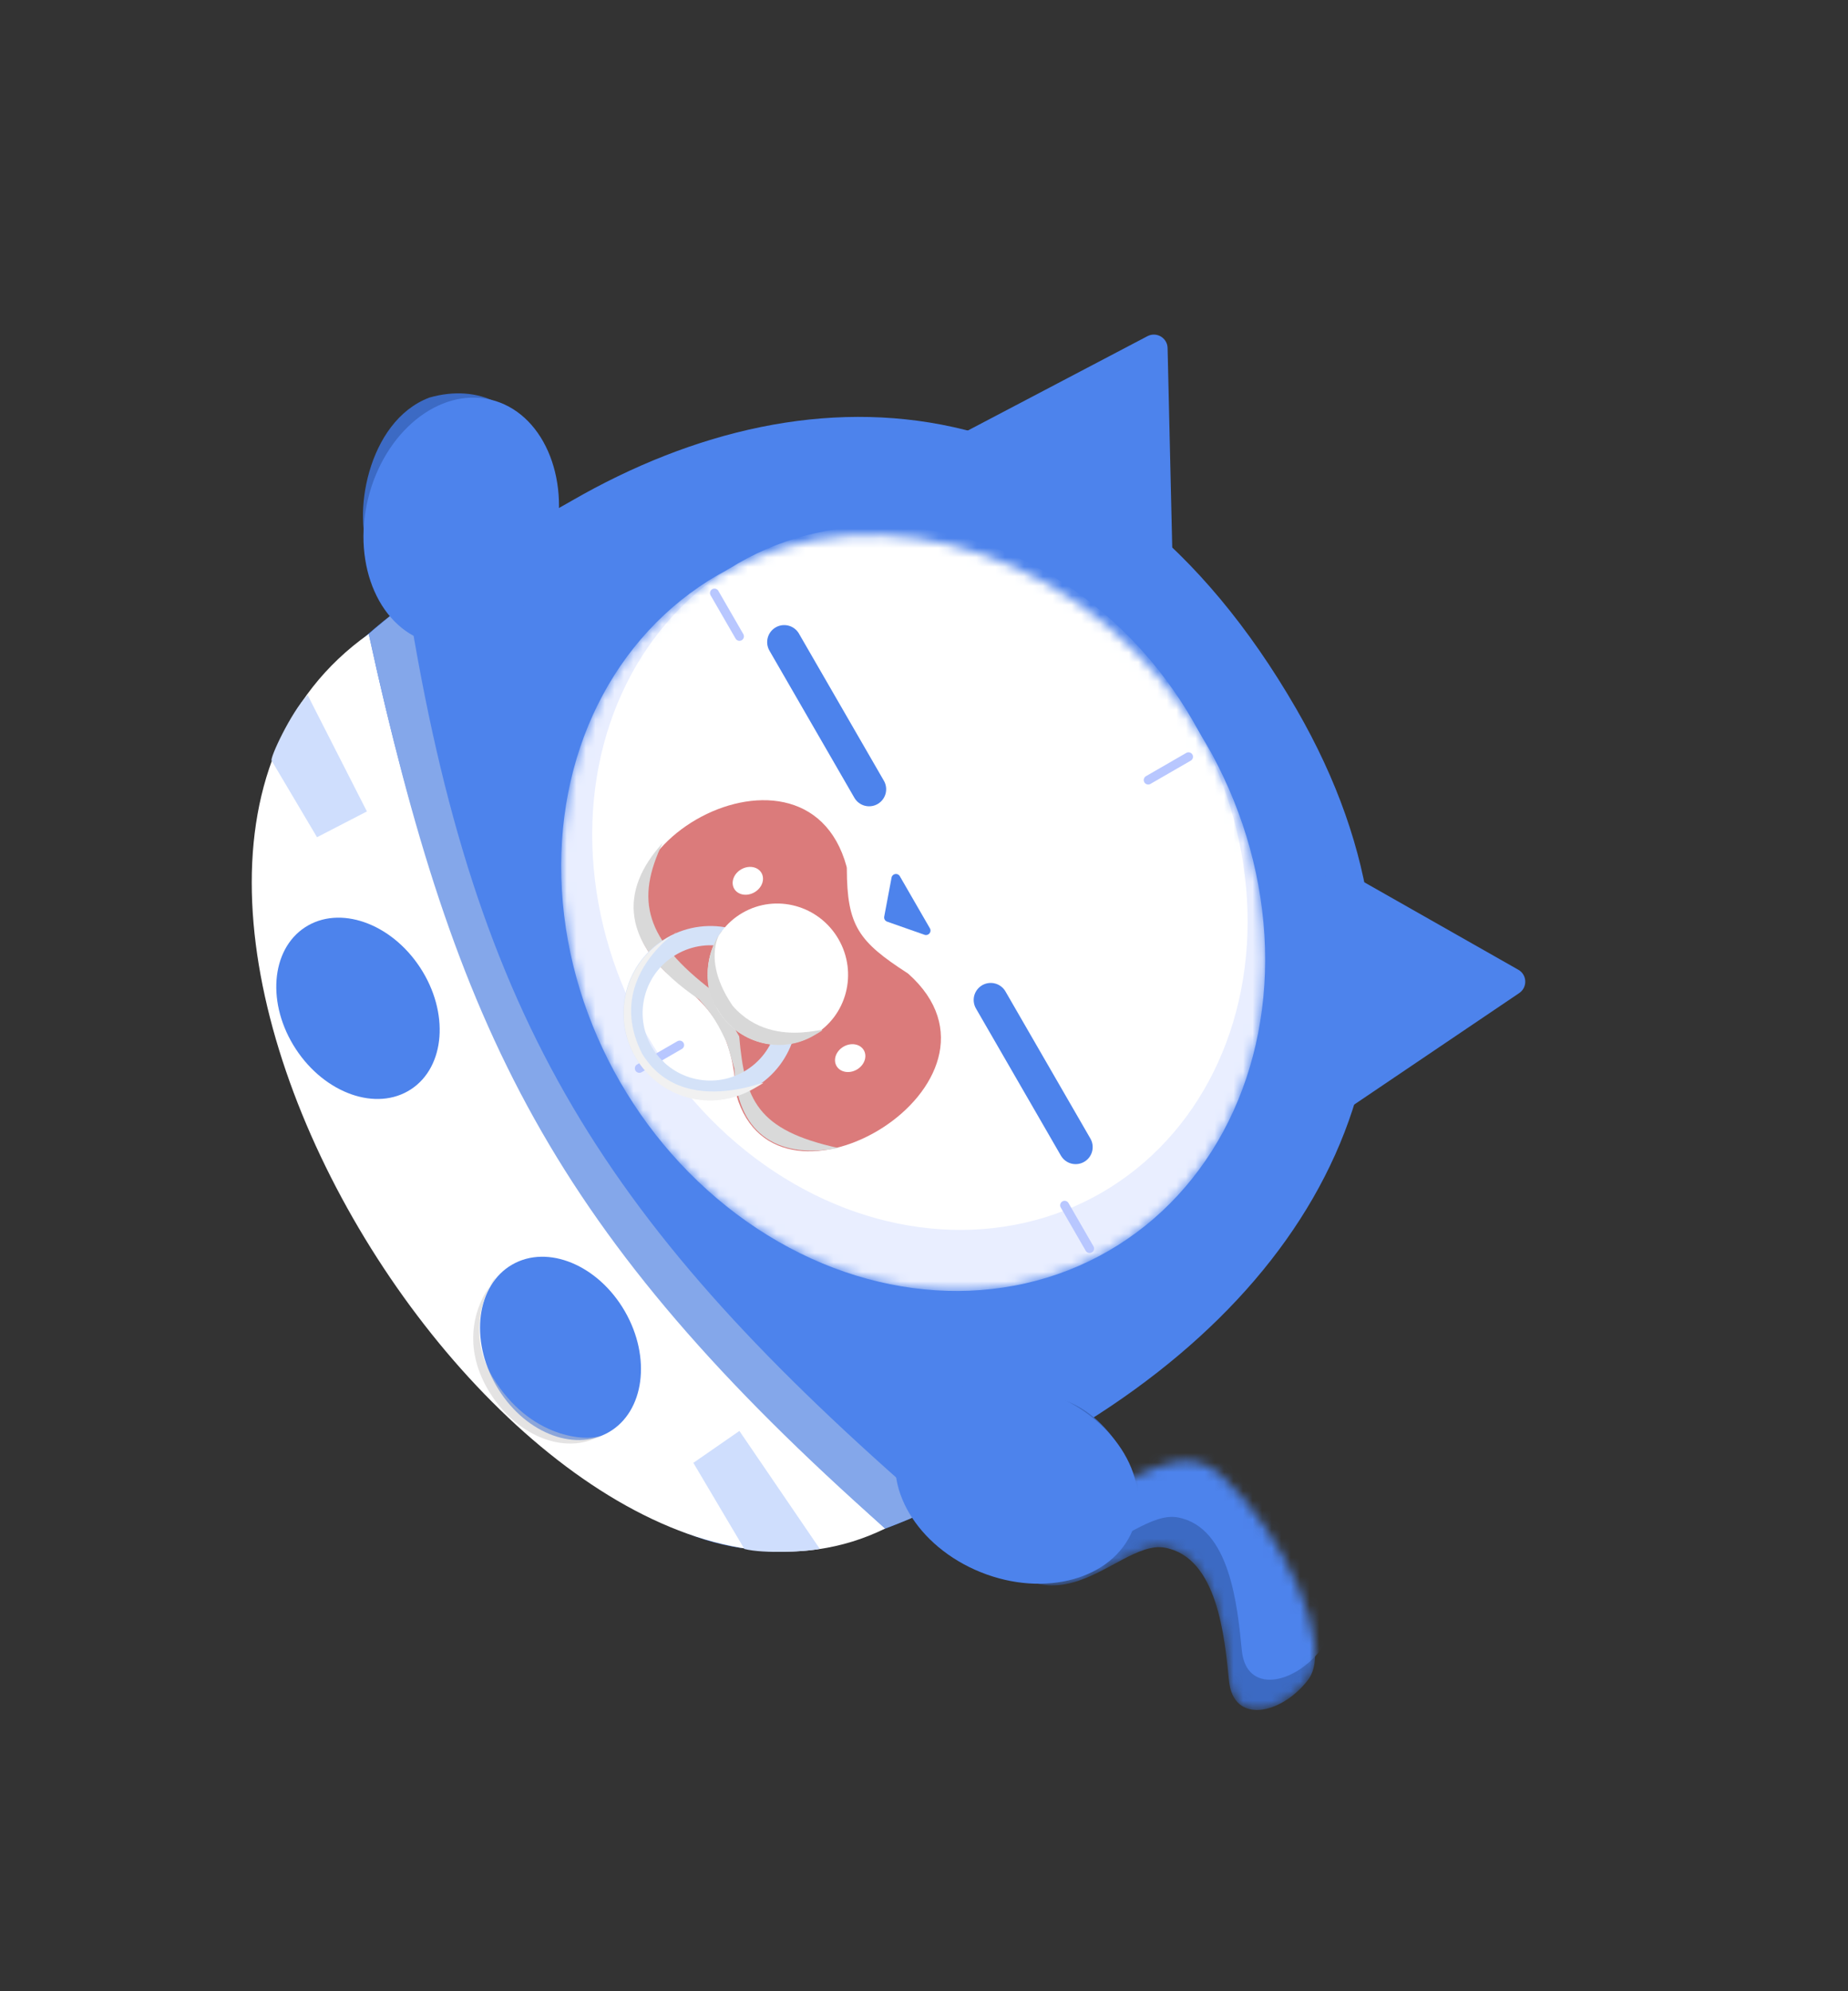 <svg width="194" height="209" viewBox="0 0 194 209" fill="none" xmlns="http://www.w3.org/2000/svg">
<rect x="0" y="0" width="194" height="209" fill="#333333" stroke="none"/>
<mask id="mask0_265_8568" style="mask-type:alpha" maskUnits="userSpaceOnUse" x="97" y="147" width="42" height="33">
<path d="M128.208 154.835C121.682 148.842 113.895 163.603 106.675 152.795C101.325 147.919 92.493 141.867 99.961 156.671C109.296 175.176 116.804 161.419 122.304 162.45C127.804 163.481 128.558 171.796 129.016 176.412C129.474 181.027 134.506 179.973 137.31 176.335C140.114 172.696 134.733 160.827 128.208 154.835Z" fill="#1547FA"/>
</mask>
<g mask="url(#mask0_265_8568)">
<path d="M128.208 154.835C121.682 148.842 113.895 163.603 106.675 152.795C101.325 147.919 92.493 141.867 99.961 156.671C109.296 175.176 116.804 161.419 122.304 162.45C127.804 163.481 128.558 171.796 129.016 176.412C129.474 181.027 134.506 179.973 137.31 176.335C140.114 172.696 134.733 160.827 128.208 154.835Z" fill="#3C6AC3"/>
<path d="M129.555 151.654C123.03 145.662 115.243 160.422 108.022 149.615C102.673 144.739 93.841 138.687 101.309 153.491C110.644 171.996 118.151 158.238 123.652 159.27C129.152 160.301 129.906 168.616 130.364 173.231C130.821 177.847 135.853 176.793 138.658 173.154C141.462 169.516 136.081 157.647 129.555 151.654Z" fill="#4D83EC"/>
</g>
<path d="M114.093 149.227C87.415 165.247 70.638 175.563 41.439 129.082C12.114 80.978 32.391 68.177 59.981 52.582C85.677 37.747 115.914 39.472 136.097 74.431C153.293 104.215 141.957 131.794 114.093 149.227Z" fill="#4D83EC"/>
<mask id="mask1_265_8568" style="mask-type:alpha" maskUnits="userSpaceOnUse" x="58" y="56" width="75" height="80">
<ellipse cx="95.862" cy="95.827" rx="40.968" ry="35.512" transform="rotate(60 95.862 95.827)" fill="white"/>
</mask>
<g mask="url(#mask1_265_8568)">
<ellipse cx="95.862" cy="95.827" rx="40.968" ry="35.512" transform="rotate(60 95.862 95.827)" fill="#E9EEFF"/>
<ellipse cx="96.571" cy="92.155" rx="38.142" ry="33.063" transform="rotate(60 96.571 92.155)" fill="white"/>
</g>
<path d="M104.004 104.958L112.919 120.399" stroke="#4D83EC" stroke-width="3.577" stroke-linecap="round"/>
<path d="M82.324 67.399L91.239 82.841" stroke="#4D83EC" stroke-width="3.577" stroke-linecap="round"/>
<path d="M75.004 62.249L77.627 66.793" stroke="#B8C7FF" stroke-width="0.939" stroke-linecap="round"/>
<path d="M111.762 126.507L114.385 131.05" stroke="#B8C7FF" stroke-width="0.939" stroke-linecap="round"/>
<path d="M124.77 79.431L120.538 81.874" stroke="#B8C7FF" stroke-width="0.939" stroke-linecap="round"/>
<path d="M71.348 109.692L67.116 112.135" stroke="#B8C7FF" stroke-width="0.939" stroke-linecap="round"/>
<path d="M92.824 96.207L93.594 92.115C93.674 91.688 94.244 91.59 94.462 91.968L97.62 97.438C97.838 97.816 97.469 98.26 97.058 98.116L93.13 96.737C92.911 96.66 92.781 96.435 92.824 96.207Z" fill="#4D83EC"/>
<path d="M38.711 66.543C48.219 110.19 60.121 130.71 92.922 160.439C56.516 178.26 1.766 92.71 38.711 66.543Z" fill="white"/>
<path d="M92.921 160.439C57.936 129.462 47.805 108.074 38.71 66.544C39.586 65.771 40.641 64.924 42.824 63.159C49.895 107.356 63.616 128.702 97.763 158.316C95.903 159.317 94.71 159.743 92.921 160.439Z" fill="#84A7EA"/>
<path d="M32.289 72.943L38.517 85.169L33.28 87.876L28.514 79.835C28.301 79.605 30.504 74.815 32.289 72.943Z" fill="#CFDEFD"/>
<path d="M86.051 162.555L77.621 150.192L72.787 153.541L78.142 162.578C80.135 163.11 84.936 162.862 86.051 162.555Z" fill="#CFDEFD"/>
<path d="M99.435 162.268C95.128 157.965 98.582 153.104 102.187 149.502C105.792 145.901 111.288 145.167 115.595 149.47C119.902 153.773 120.302 159.977 116.697 163.579C113.092 167.181 103.742 166.571 99.435 162.268Z" fill="#3C6AC4"/>
<ellipse cx="10.066" cy="13.124" rx="10.066" ry="13.124" transform="matrix(-0.374 0.927 -0.928 -0.373 122.672 151.255)" fill="#4D83EC"/>
<ellipse cx="7.798" cy="10.154" rx="7.798" ry="10.154" transform="matrix(-0.837 0.548 0.548 0.837 38.543 93.062)" fill="#4D83EC"/>
<path d="M38.93 58.357C40.503 64.239 45.335 63.959 50.257 62.638C55.178 61.317 58.168 54.166 56.595 48.284C55.022 42.403 50.181 40.27 45.072 41.732C38.504 44.216 36.891 54.423 38.93 58.357Z" fill="#3C6AC4"/>
<ellipse cx="10.065" cy="13.127" rx="10.065" ry="13.127" transform="matrix(-0.972 -0.234 -0.236 0.972 61.301 44.307)" fill="#4D83EC"/>
<ellipse cx="7.798" cy="10.153" rx="7.798" ry="10.153" transform="matrix(-0.866 0.5 0.5 0.866 60.516 128.837)" fill="#4D83EC"/>
<g style="mix-blend-mode:multiply">
<path d="M51.19 145.796C53.994 150.652 59.29 152.843 63.02 150.69C61.693 151.289 55.65 151.063 51.711 144.532C47.772 138.002 53.58 132.002 51.527 134.87C50.068 136.722 48.386 140.939 51.19 145.796Z" fill="#CBC8C8" fill-opacity="0.5"/>
</g>
<path d="M159.391 101.786L141.108 91.405C140.181 90.879 139.022 91.507 138.955 92.571L137.456 116.315C137.38 117.51 138.709 118.269 139.702 117.598L159.483 104.235C160.37 103.635 160.321 102.314 159.391 101.786Z" fill="#4D83EC"/>
<path d="M122.571 36.526L123.061 57.544C123.086 58.609 121.984 59.334 121.014 58.889L99.389 48.97C98.3 48.471 98.261 46.941 99.322 46.384L120.457 35.286C121.406 34.788 122.546 35.458 122.571 36.526Z" fill="#4D83EC"/>
<path fill-rule="evenodd" clip-rule="evenodd" d="M88.898 91.163C88.918 97.17 90.117 98.817 95.27 102.147C95.306 102.17 95.344 102.199 95.376 102.228C108.052 113.573 81.528 129.639 77.311 114.959C77.295 114.901 77.284 114.837 77.28 114.777C76.884 108.474 75 105.799 69.876 102.034C57.552 90.252 84.448 74.804 88.868 90.941C88.888 91.011 88.898 91.09 88.898 91.163ZM79.201 93.657C78.41 94.114 77.457 93.945 77.073 93.279C76.689 92.614 77.019 91.704 77.811 91.248C78.602 90.791 79.555 90.96 79.939 91.625C80.323 92.29 79.993 93.2 79.201 93.657ZM87.818 111.888C88.202 112.553 89.155 112.722 89.947 112.266C90.738 111.809 91.068 110.899 90.684 110.234C90.3 109.568 89.347 109.4 88.556 109.856C87.764 110.313 87.434 111.223 87.818 111.888Z" fill="#DB7B7B"/>
<g style="mix-blend-mode:multiply">
<path d="M74.868 104.049C67.633 98.57 66.718 94.442 69.555 88.492C65.166 93.327 64.791 99.068 73.394 104.9C74.879 106.578 75.432 107.593 76.331 109.514L77.088 112.149C77.367 118.605 81.216 121.767 88.035 120.501C79.414 118.621 78.189 115.413 77.6 108.781L74.868 104.049Z" fill="#D9D9D9"/>
</g>
<path d="M78.624 113.337C74.737 115.581 69.774 114.254 67.537 110.378C65.299 106.502 66.631 101.54 70.518 99.297C74.404 97.053 79.367 98.38 81.605 102.256C83.843 106.131 82.51 111.093 78.624 113.337Z" stroke="#D4E2F8" stroke-width="2.021"/>
<g style="mix-blend-mode:multiply">
<path d="M79.15 114.253C74.67 116.84 69.2 115.285 66.683 110.924C64.165 106.564 65.665 100.985 70.034 98.463C74.402 95.941 62.635 101.274 67.421 110.62C72.261 118.474 83.519 111.731 79.15 114.253Z" fill="#F1F1F1"/>
</g>
<ellipse cx="81.669" cy="102.243" rx="7.43" ry="7.338" transform="rotate(60 81.669 102.243)" fill="white"/>
<path d="M85.405 108.709C81.895 110.736 77.387 109.497 75.335 105.943C73.281 102.961 74.684 99.115 75.537 98.057C76.727 96.581 72.892 99.666 76.902 105.556C81.496 110.874 88.915 106.683 85.405 108.709Z" fill="#D8D8D8" style="mix-blend-mode:multiply"/>
</svg>
